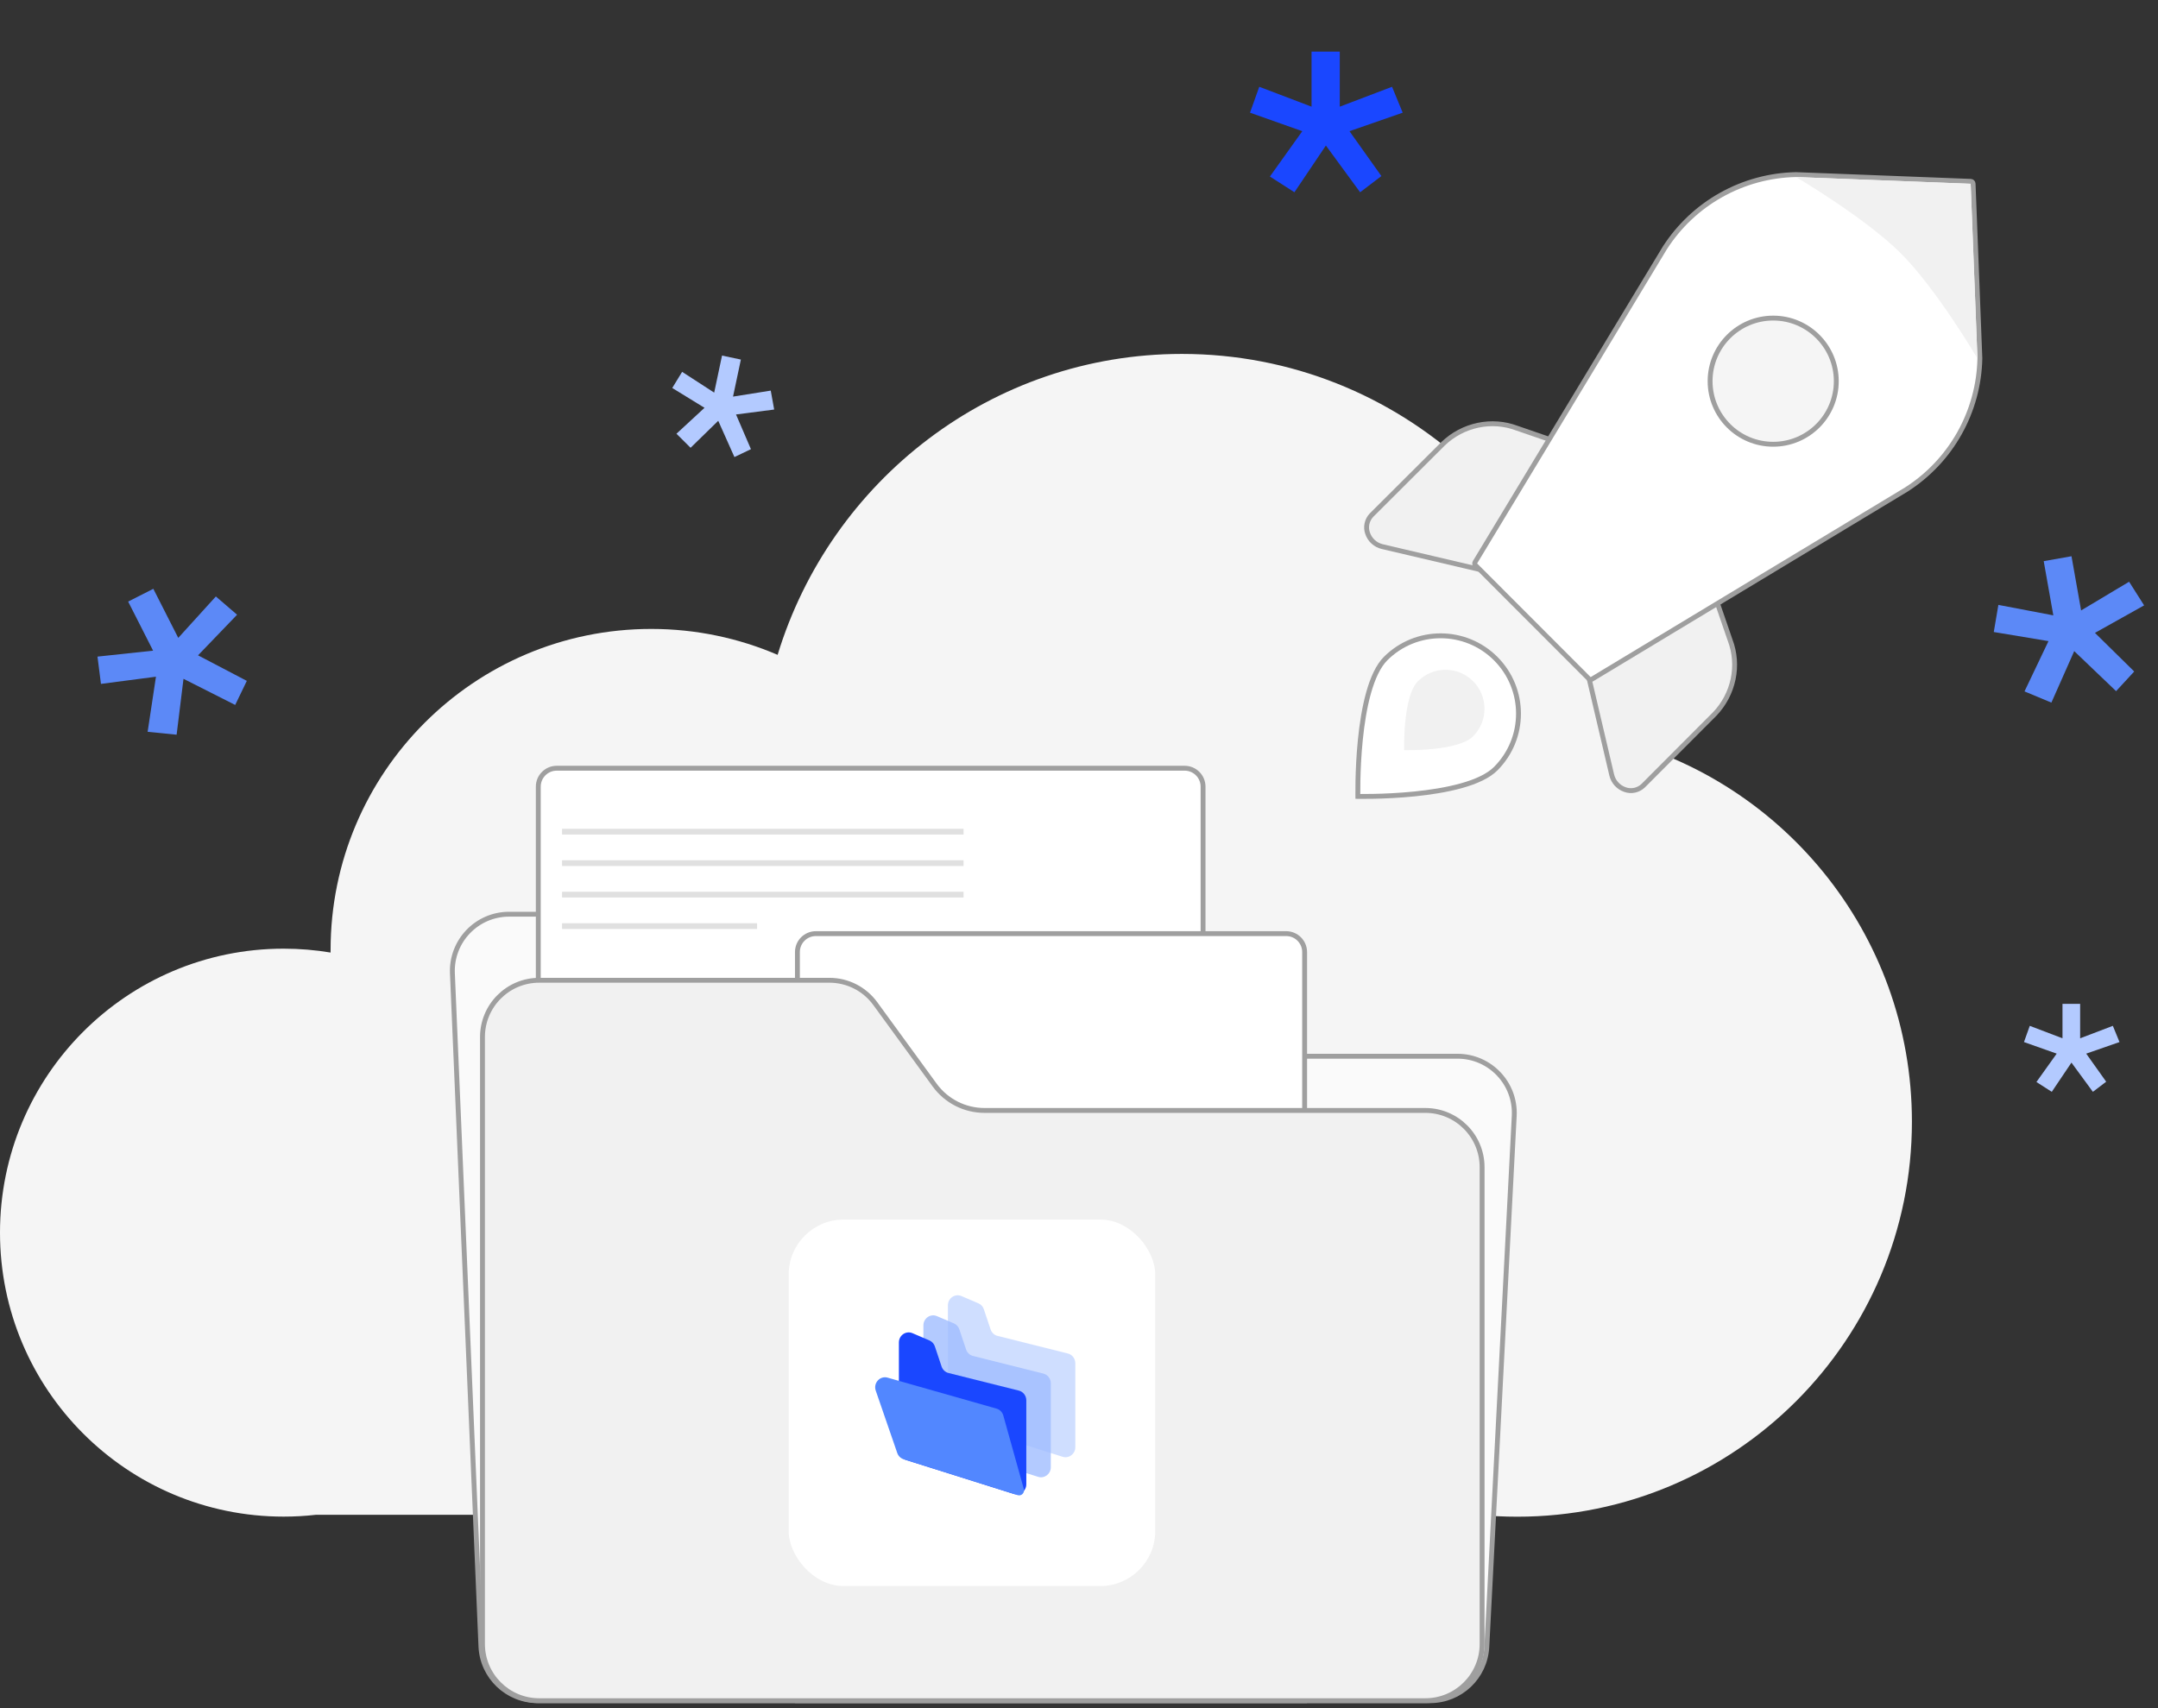 <svg width="192" height="152" viewBox="0 0 192 152" fill="none" xmlns="http://www.w3.org/2000/svg">
<rect x="0" y="0" width="192" height="152" fill="#333333" stroke="none"/>
<path fill-rule="evenodd" clip-rule="evenodd" d="M82.494 99.723C82.405 99.655 82.317 99.588 82.229 99.519C82.187 99.587 82.145 99.655 82.103 99.723H82.494ZM131.498 134.793C132.649 134.907 133.816 134.965 134.996 134.965C154.387 134.965 170.106 119.225 170.106 99.808C170.106 82.995 158.32 68.938 142.57 65.471C140.605 46.38 124.602 31.494 105.152 31.494C88.227 31.494 73.912 42.766 69.186 58.271C65.735 56.788 61.933 55.966 57.94 55.966C42.185 55.966 29.413 68.755 29.413 84.531C29.413 84.608 29.413 84.686 29.413 84.763C28.055 84.536 26.659 84.418 25.235 84.418C11.298 84.418 0 95.731 0 109.687C0 123.643 11.298 134.957 25.235 134.957C26.212 134.957 27.177 134.901 28.125 134.793H131.498Z" fill="#F5F5F5"/>
<path d="M40.252 86.613C40.13 83.744 42.423 81.351 45.296 81.351H73.766C75.452 81.351 77.026 82.192 77.963 83.594L83.284 91.554C84.302 93.076 86.012 93.99 87.843 93.99H129.681C132.571 93.99 134.872 96.412 134.723 99.299L132.284 146.547C132.146 149.231 129.93 151.336 127.243 151.336H47.832C45.126 151.336 42.902 149.203 42.788 146.501L40.252 86.613Z" fill="#FAFAFA" stroke="#9F9F9F" stroke-width="0.434"/>
<path d="M47.892 70.001C47.892 69.095 48.627 68.36 49.533 68.36H105.397C106.304 68.36 107.038 69.095 107.038 70.001V148.355H47.892V70.001Z" fill="white" stroke="#9F9F9F" stroke-width="0.434"/>
<path d="M70.947 84.72C70.947 83.813 71.681 83.079 72.588 83.079H114.433C115.339 83.079 116.074 83.813 116.074 84.72V151.334H70.947V84.72Z" fill="white" stroke="#9F9F9F" stroke-width="0.434"/>
<path d="M42.927 92.278C42.927 89.489 45.187 87.229 47.975 87.229H73.793C75.407 87.229 76.924 88 77.874 89.305L83.16 96.559C84.192 97.976 85.839 98.813 87.591 98.813H126.815C129.603 98.813 131.864 101.074 131.864 103.862V146.289C131.864 149.077 129.603 151.337 126.815 151.337H47.975C45.187 151.337 42.927 149.077 42.927 146.289V92.278Z" fill="#F1F1F1" stroke="#9F9F9F" stroke-width="0.434"/>
<rect x="50.008" y="73.751" width="35.72" height="0.51" fill="#E0E0E0"/>
<rect x="50.008" y="76.552" width="35.72" height="0.51" fill="#E0E0E0"/>
<rect x="50.008" y="79.355" width="35.72" height="0.51" fill="#E0E0E0"/>
<rect x="50.008" y="82.155" width="17.35" height="0.51" fill="#E0E0E0"/>
<rect x="70.171" y="108.523" width="32.612" height="32.612" rx="4.892" fill="white"/>
<path opacity="0.504" fill-rule="evenodd" clip-rule="evenodd" d="M84.336 116.155C84.336 115.518 84.97 115.086 85.544 115.332L87.048 115.975C87.278 116.073 87.456 116.268 87.536 116.51L88.134 118.298C88.23 118.586 88.463 118.804 88.752 118.876L95.007 120.442C95.397 120.539 95.672 120.897 95.672 121.309V128.779C95.672 129.379 95.104 129.808 94.543 129.632L84.951 126.611C84.586 126.496 84.336 126.15 84.336 125.758V116.155Z" fill="#A2BFFF"/>
<path opacity="0.8" fill-rule="evenodd" clip-rule="evenodd" d="M82.156 117.94C82.156 117.303 82.79 116.871 83.364 117.117L84.868 117.76C85.098 117.859 85.276 118.053 85.356 118.295L85.954 120.083C86.05 120.371 86.283 120.589 86.572 120.661L92.827 122.227C93.217 122.325 93.492 122.683 93.492 123.094V130.564C93.492 131.164 92.924 131.593 92.363 131.417L82.771 128.396C82.406 128.281 82.156 127.935 82.156 127.543V117.94Z" fill="#A0BDFF"/>
<path fill-rule="evenodd" clip-rule="evenodd" d="M79.976 119.457C79.976 118.82 80.61 118.388 81.184 118.633L82.688 119.277C82.918 119.375 83.096 119.57 83.176 119.811L83.774 121.6C83.87 121.887 84.103 122.105 84.392 122.178L90.647 123.743C91.037 123.841 91.312 124.199 91.312 124.61V132.08C91.312 132.681 90.744 133.11 90.183 132.933L80.591 129.913C80.226 129.798 79.976 129.452 79.976 129.06V119.457Z" fill="#1A47FF"/>
<path fill-rule="evenodd" clip-rule="evenodd" d="M77.917 123.748C77.682 123.068 78.293 122.398 78.973 122.591L88.661 125.346C88.954 125.429 89.183 125.662 89.266 125.961L91.091 132.498C91.186 132.839 90.874 133.151 90.544 133.047L80.396 129.851C80.132 129.768 79.922 129.562 79.83 129.295L77.917 123.748Z" fill="#5287FF"/>
<path d="M185.159 54.32L184.304 49.497L181.832 49.935L182.687 54.758L177.798 53.827L177.389 56.24L182.256 57.05L180.123 61.525L182.515 62.522L184.546 57.94L188.271 61.502L189.884 59.754L186.391 56.317L190.765 53.87L189.43 51.766L185.159 54.32Z" fill="#5C89F7"/>
<path d="M15.86 56.762L13.641 52.395L11.402 53.532L13.621 57.899L8.673 58.429L8.983 60.857L13.876 60.217L13.135 65.119L15.714 65.378L16.326 60.404L20.925 62.73L21.96 60.588L17.619 58.315L21.093 54.702L19.205 53.076L15.86 56.762Z" fill="#5C89F7"/>
<path d="M65.219 35.292L65.916 31.996L64.24 31.641L63.542 34.937L60.69 33.089L59.812 34.524L62.682 36.289L60.185 38.596L61.442 39.846L63.902 37.444L65.343 40.671L66.812 39.969L65.485 36.882L68.879 36.443L68.575 34.758L65.219 35.292Z" fill="#B3CAFF"/>
<path d="M119.201 9.492V4.594H116.69V9.492L112.038 7.722L111.215 10.027L115.866 11.674L112.985 15.708L115.167 17.108L117.966 12.95L121.012 17.108L122.905 15.667L120.065 11.674L124.799 10.027L123.852 7.722L119.201 9.492Z" fill="#1A47FF"/>
<path d="M185.073 92.393V89.328H183.502V92.393L180.591 91.285L180.076 92.728L182.987 93.758L181.184 96.282L182.549 97.157L184.3 94.556L186.206 97.157L187.39 96.256L185.613 93.758L188.575 92.728L187.983 91.285L185.073 92.393Z" fill="#B3CAFF"/>
<path d="M138.55 39.336L134.962 38.1C133.864 37.686 132.663 37.596 131.5 37.841C130.337 38.086 129.261 38.656 128.398 39.484L122.025 45.84C121.822 46.054 121.682 46.319 121.621 46.605C121.559 46.891 121.58 47.187 121.68 47.459C121.778 47.75 121.948 48.01 122.175 48.216C122.401 48.422 122.676 48.568 122.976 48.639L131.63 50.669" fill="#F1F1F1"/>
<path d="M138.55 39.336L134.962 38.1C133.864 37.686 132.663 37.596 131.5 37.841C130.337 38.086 129.261 38.656 128.398 39.484L122.025 45.84C121.822 46.054 121.682 46.319 121.621 46.605C121.559 46.891 121.58 47.187 121.68 47.459C121.778 47.75 121.948 48.01 122.175 48.216C122.401 48.422 122.676 48.568 122.976 48.639L131.63 50.669L138.55 39.336Z" stroke="#9F9F9F" stroke-width="0.434" stroke-linecap="round" stroke-linejoin="round"/>
<path d="M152.701 53.391L153.937 56.979C154.351 58.078 154.441 59.278 154.196 60.441C153.951 61.604 153.38 62.68 152.552 63.544L146.196 69.916C145.983 70.119 145.718 70.259 145.432 70.32C145.145 70.382 144.85 70.361 144.578 70.262C144.287 70.163 144.027 69.993 143.821 69.766C143.615 69.54 143.469 69.265 143.398 68.965L141.368 60.311" fill="#F1F1F1"/>
<path d="M152.701 53.391L153.937 56.979C154.351 58.078 154.441 59.278 154.196 60.441C153.951 61.604 153.38 62.68 152.552 63.544L146.196 69.916C145.983 70.119 145.718 70.259 145.432 70.32C145.145 70.382 144.85 70.361 144.578 70.262C144.287 70.163 144.027 69.993 143.821 69.766C143.615 69.54 143.469 69.265 143.398 68.965L141.368 60.311L152.701 53.391Z" stroke="#9F9F9F" stroke-width="0.434" stroke-linecap="round" stroke-linejoin="round"/>
<path d="M176.152 31.902L176.153 31.902L176.152 31.889L175.549 16.346C175.545 16.233 175.454 16.142 175.341 16.138L159.799 15.536L159.799 15.536L159.786 15.536C157.453 15.584 155.169 16.205 153.134 17.345C151.099 18.484 149.376 20.107 148.117 22.07L148.117 22.07L148.114 22.075L131.236 50.027C131.184 50.112 131.197 50.222 131.268 50.292L141.368 60.406C141.438 60.477 141.548 60.49 141.634 60.438L169.586 43.574L169.586 43.574L169.59 43.572C171.559 42.317 173.188 40.596 174.333 38.56C175.478 36.525 176.102 34.238 176.152 31.902Z" fill="white" stroke="#9F9F9F" stroke-width="0.434" stroke-linecap="round" stroke-linejoin="round"/>
<path d="M175.332 16.356L175.935 31.898C175.935 31.898 172.325 25.747 169.133 22.556C165.942 19.365 159.791 15.754 159.791 15.754L175.332 16.356Z" fill="#F1F1F1"/>
<path d="M157.764 39.532C160.864 39.532 163.377 37.019 163.377 33.919C163.377 30.819 160.864 28.305 157.764 28.305C154.663 28.305 152.15 30.819 152.15 33.919C152.15 37.019 154.663 39.532 157.764 39.532Z" fill="#F5F5F5" stroke="#9F9F9F" stroke-width="0.434" stroke-linecap="round" stroke-linejoin="round"/>
<path d="M133.073 68.402C132.416 69.059 131.323 69.554 130.018 69.918C128.72 70.281 127.242 70.508 125.845 70.649C124.448 70.79 123.137 70.844 122.175 70.862C121.694 70.872 121.301 70.872 121.028 70.871C120.944 70.87 120.871 70.869 120.811 70.868C120.811 70.808 120.81 70.736 120.809 70.652C120.808 70.379 120.808 69.986 120.817 69.505C120.836 68.543 120.89 67.232 121.031 65.835C121.171 64.438 121.398 62.96 121.761 61.662C122.126 60.357 122.62 59.264 123.277 58.606C125.982 55.901 130.368 55.901 133.073 58.606C135.779 61.312 135.779 65.697 133.073 68.402Z" fill="white" stroke="#9F9F9F" stroke-width="0.434"/>
<path d="M131.062 65.524C129.707 66.879 124.928 66.751 124.928 66.751C124.928 66.751 124.8 61.972 126.155 60.617C127.51 59.262 129.707 59.262 131.062 60.617C132.417 61.972 132.417 64.169 131.062 65.524Z" fill="#F1F1F1"/>
</svg>
